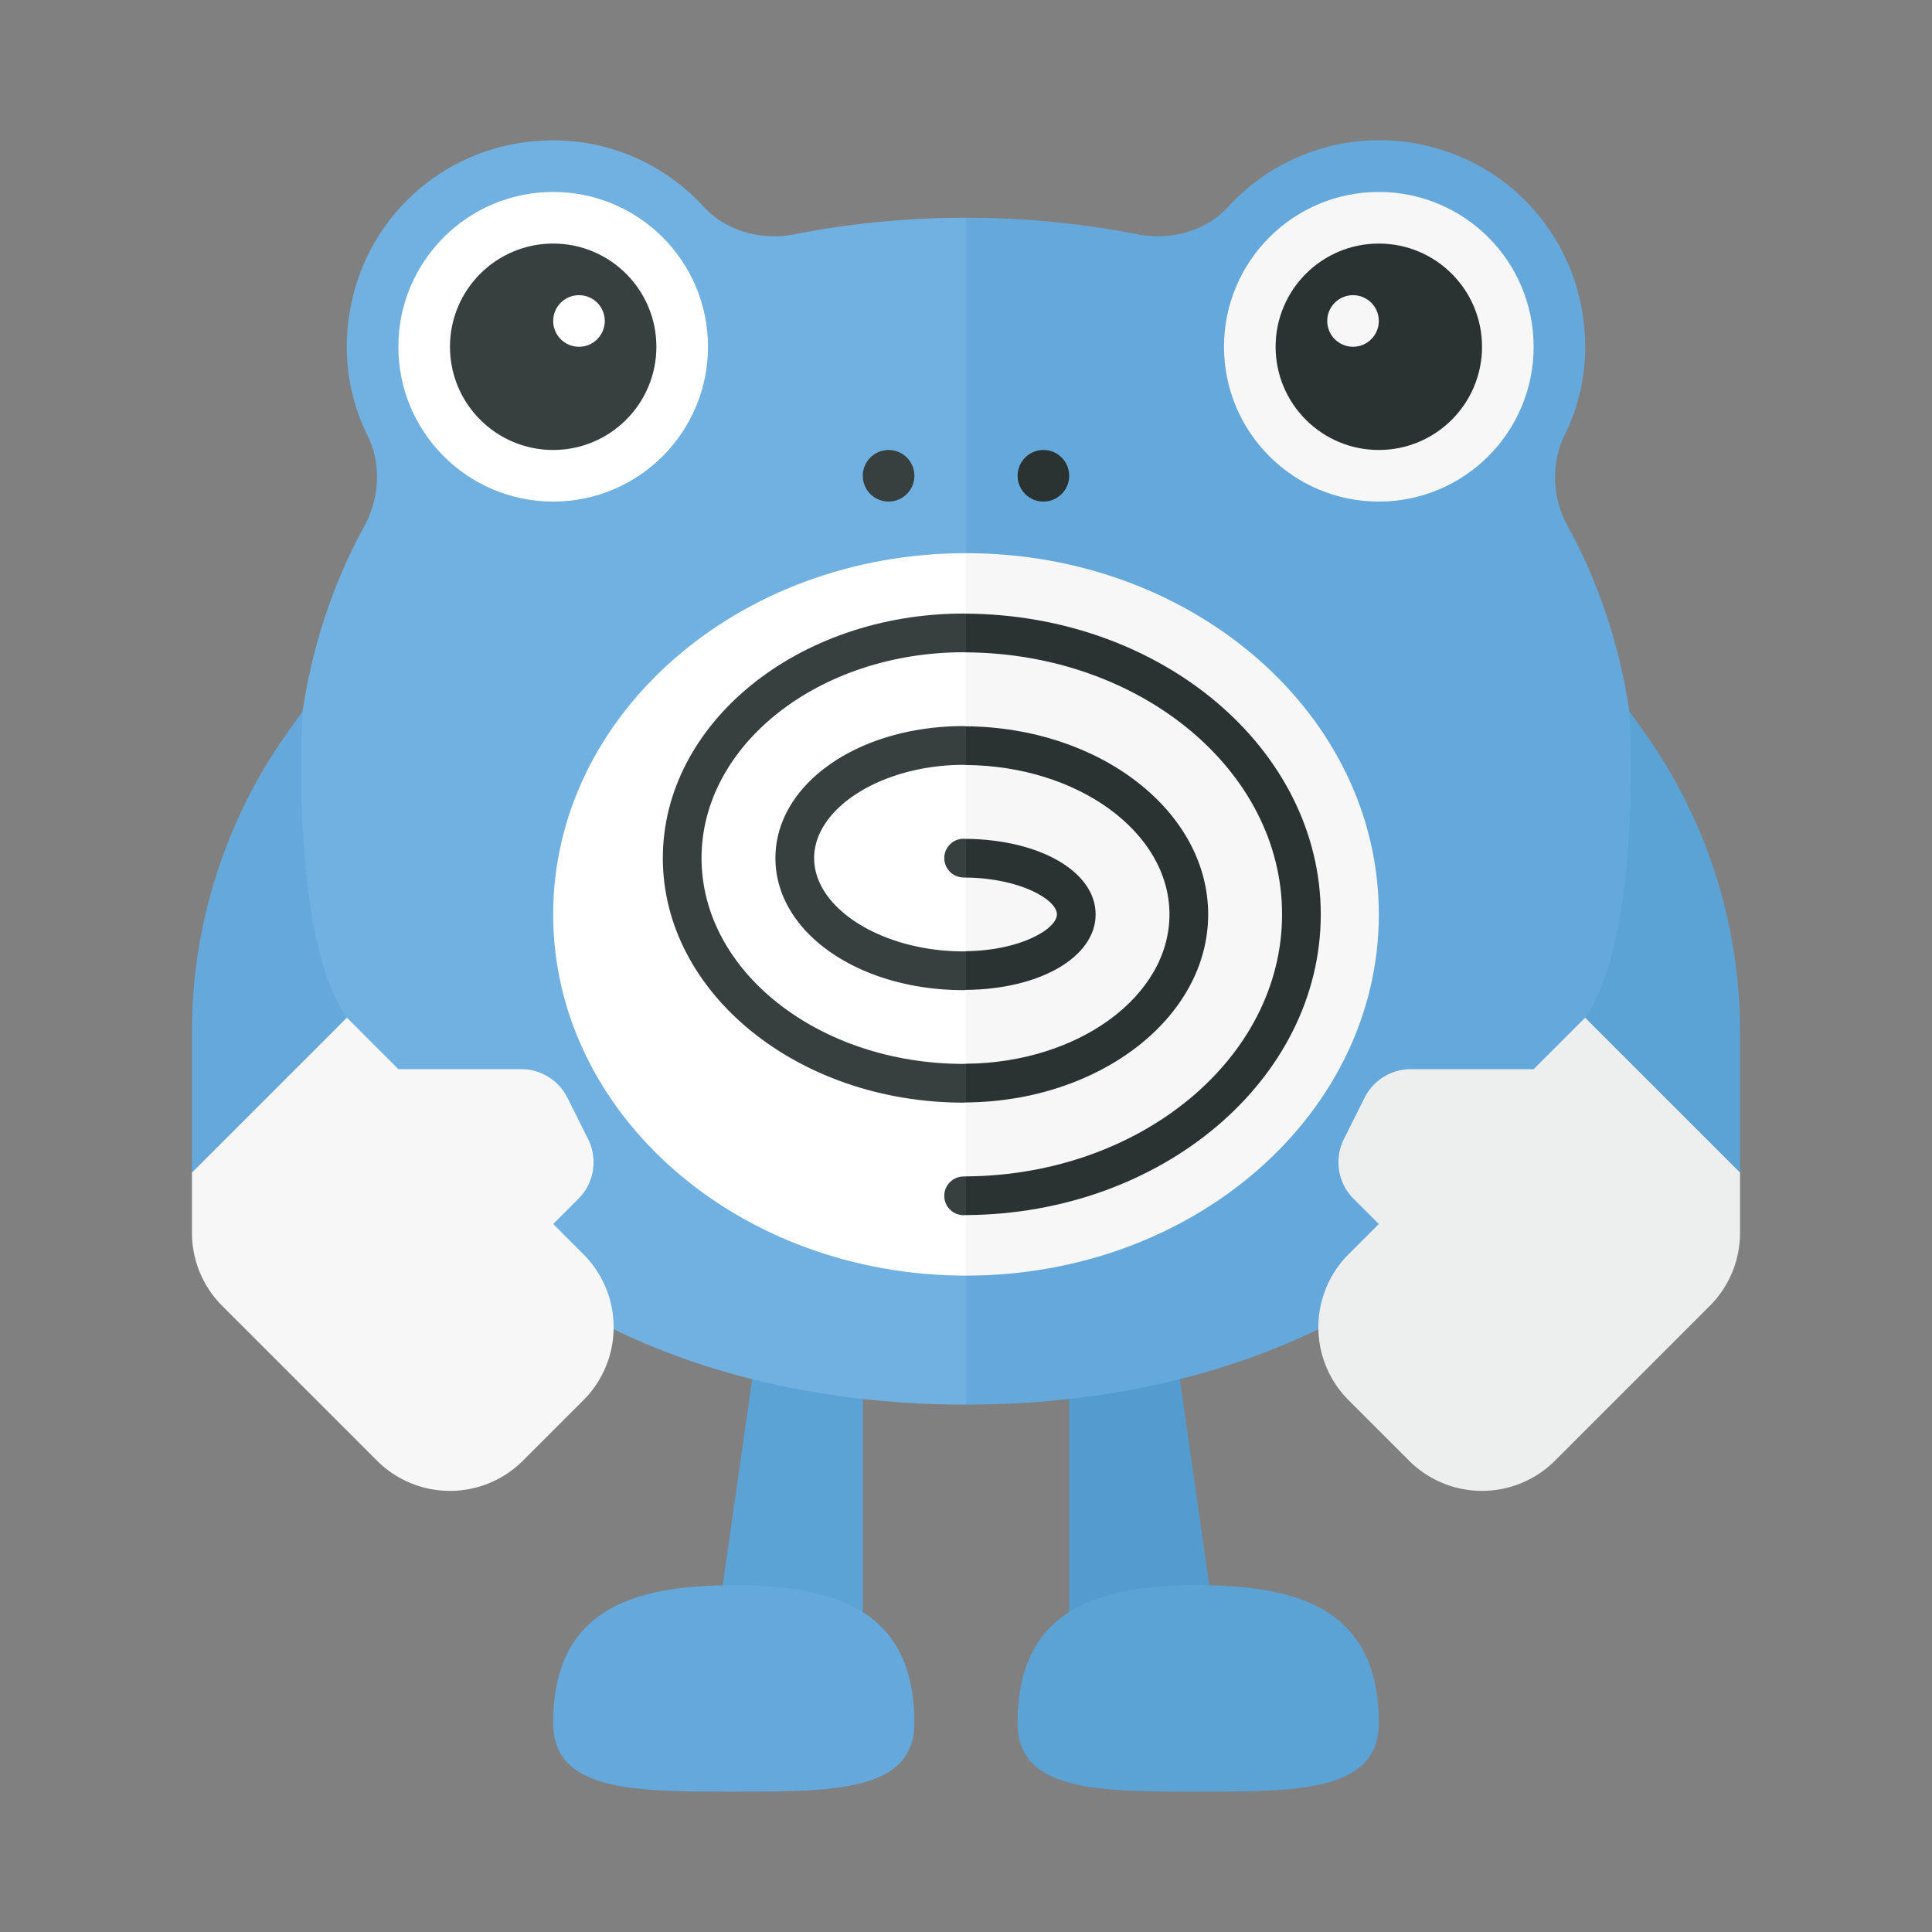 <svg xmlns="http://www.w3.org/2000/svg" width="100%" height="100%" viewBox="-2.72 -2.72 37.44 37.44"><rect x="-2.72" y="-2.72" width="37.44" height="37.44" fill="#808080" stroke="none"/><path fill="#529CCF" d="M18 30h3l-1-7h-2z"/><path fill="#5CA3D5" d="M17 30.667C17 32 18.567 32 20.5 32s3.5 0 3.5-1.333C24 28.458 22.433 28 20.5 28s-3.5.458-3.5 2.667zM14 30h-3l1-7h2z"/><path fill="#65A9DC" d="M15 30.667C15 32 13.433 32 11.5 32S8 32 8 30.667C8 28.458 9.567 28 11.5 28s3.5.458 3.5 2.667z"/><path fill="#71B1E1" d="M10.916 1.285C9.995.285 8.58-.246 7.044.112a3.96 3.96 0 00-2.859 2.676c-.327 1.073-.2 2.086.218 2.934.274.557.233 1.214-.065 1.759C3.485 9.037 3 10.879 3 13c0 7.41 5.82 11.5 13 11.5v-23c-1.146 0-2.255.11-3.312.319-.644.127-1.327-.051-1.772-.534z"/><path fill="#65A9DC" d="M27.597 5.722c.417-.848.544-1.861.218-2.934A3.962 3.962 0 0024.956.112a3.967 3.967 0 00-3.872 1.173c-.445.483-1.129.661-1.772.534A17.077 17.077 0 0016 1.5v23c7.18 0 13-4.09 13-11.5 0-2.121-.485-3.963-1.337-5.519-.298-.545-.339-1.202-.066-1.759z"/><circle cx="24" cy="4" r="3" fill="#F7F7F7"/><circle cx="8" cy="4" r="3" fill="#FFF"/><circle cx="8" cy="4" r="2" fill="#373F3F"/><circle cx="24" cy="4" r="2" fill="#2B3332"/><circle cx="23.5" cy="3.5" r=".5" fill="#F7F7F7"/><circle cx="8.5" cy="3.5" r=".5" fill="#FFF"/><path fill="#F7F7F7" d="M16 8c4.418 0 8 3.134 8 7s-3.582 7-8 7V8z"/><path fill="#FFF" d="M8 15c0-3.866 3.582-7 8-7v14c-4.418 0-8-3.134-8-7z"/><g fill="#2B3332"><path d="M18.512 15c0 .827-1.077 1.45-2.512 1.463v-.75c1.06-.012 1.762-.433 1.762-.714s-.702-.7-1.762-.713v-.75c1.434.014 2.512.637 2.512 1.464z"/><path d="M20.693 15c0 1.999-2.102 3.624-4.693 3.644v-.75c2.178-.018 3.943-1.308 3.943-2.894 0-1.587-1.766-2.877-3.943-2.895v-.75c2.592.02 4.693 1.645 4.693 3.645z"/><path d="M16 20.077c3.381-.021 6.125-2.289 6.125-5.077S19.381 9.942 16 9.922v-.75c3.795.021 6.875 2.626 6.875 5.828 0 3.201-3.08 5.806-6.875 5.827v-.75z"/></g><g fill="#373F3F"><path d="M15.579 13.909c0-.207.168-.375.375-.375.016 0 .03.002.046.003v.75l-.046-.002a.377.377 0 01-.375-.376z"/><path d="M12.307 13.909c0-1.435 1.603-2.558 3.647-2.558.016 0 .03.003.046.004v.75c-.016 0-.03-.003-.046-.003-1.57 0-2.897.828-2.897 1.808s1.327 1.807 2.897 1.807l.046-.002v.75c-.016 0-.03.003-.046.003-2.045-.002-3.647-1.125-3.647-2.559zm3.272 6.545c0-.207.168-.375.375-.375l.046-.002v.75l-.046.002a.375.375 0 01-.375-.375z"/><path d="M15.954 9.17l.046.002v.75l-.046-.002c-2.801 0-5.079 1.79-5.079 3.989s2.278 3.988 5.079 3.988c.016 0 .03-.003.046-.003v.75c-.016 0-.03.004-.046.004-3.214 0-5.829-2.126-5.829-4.738 0-2.614 2.615-4.74 5.829-4.74z"/></g><path fill="#F7F7F7" d="M1 20l3-3 1 1h2.382c.379 0 .725.214.894.553l.401.803a1 1 0 01-.187 1.154L8 21l.586.586a2 2 0 010 2.828l-1.172 1.172a2 2 0 01-2.828 0l-3-3A2 2 0 011 21.172V20z"/><path fill="#65A9DC" d="M1 20v-2.729c0-2.087.653-4.121 1.867-5.818l.279-.39s-.271 4.312.854 5.938L1 20z"/><path fill="#EDEEEE" d="M31 20l-3-3-1 1h-2.382a.998.998 0 00-.894.553l-.401.803a1 1 0 00.187 1.154L24 21l-.586.586a2 2 0 000 2.828l1.172 1.172a2 2 0 002.828 0l3-3A2 2 0 0031 21.172V20z"/><path fill="#5CA3D5" d="M31 20v-2.729a9.999 9.999 0 00-1.867-5.818l-.279-.39s.271 4.312-.854 5.938L31 20z"/><circle cx="14.5" cy="6.5" r=".5" fill="#373F3F"/><circle cx="17.5" cy="6.5" r=".5" fill="#2B3332"/></svg>